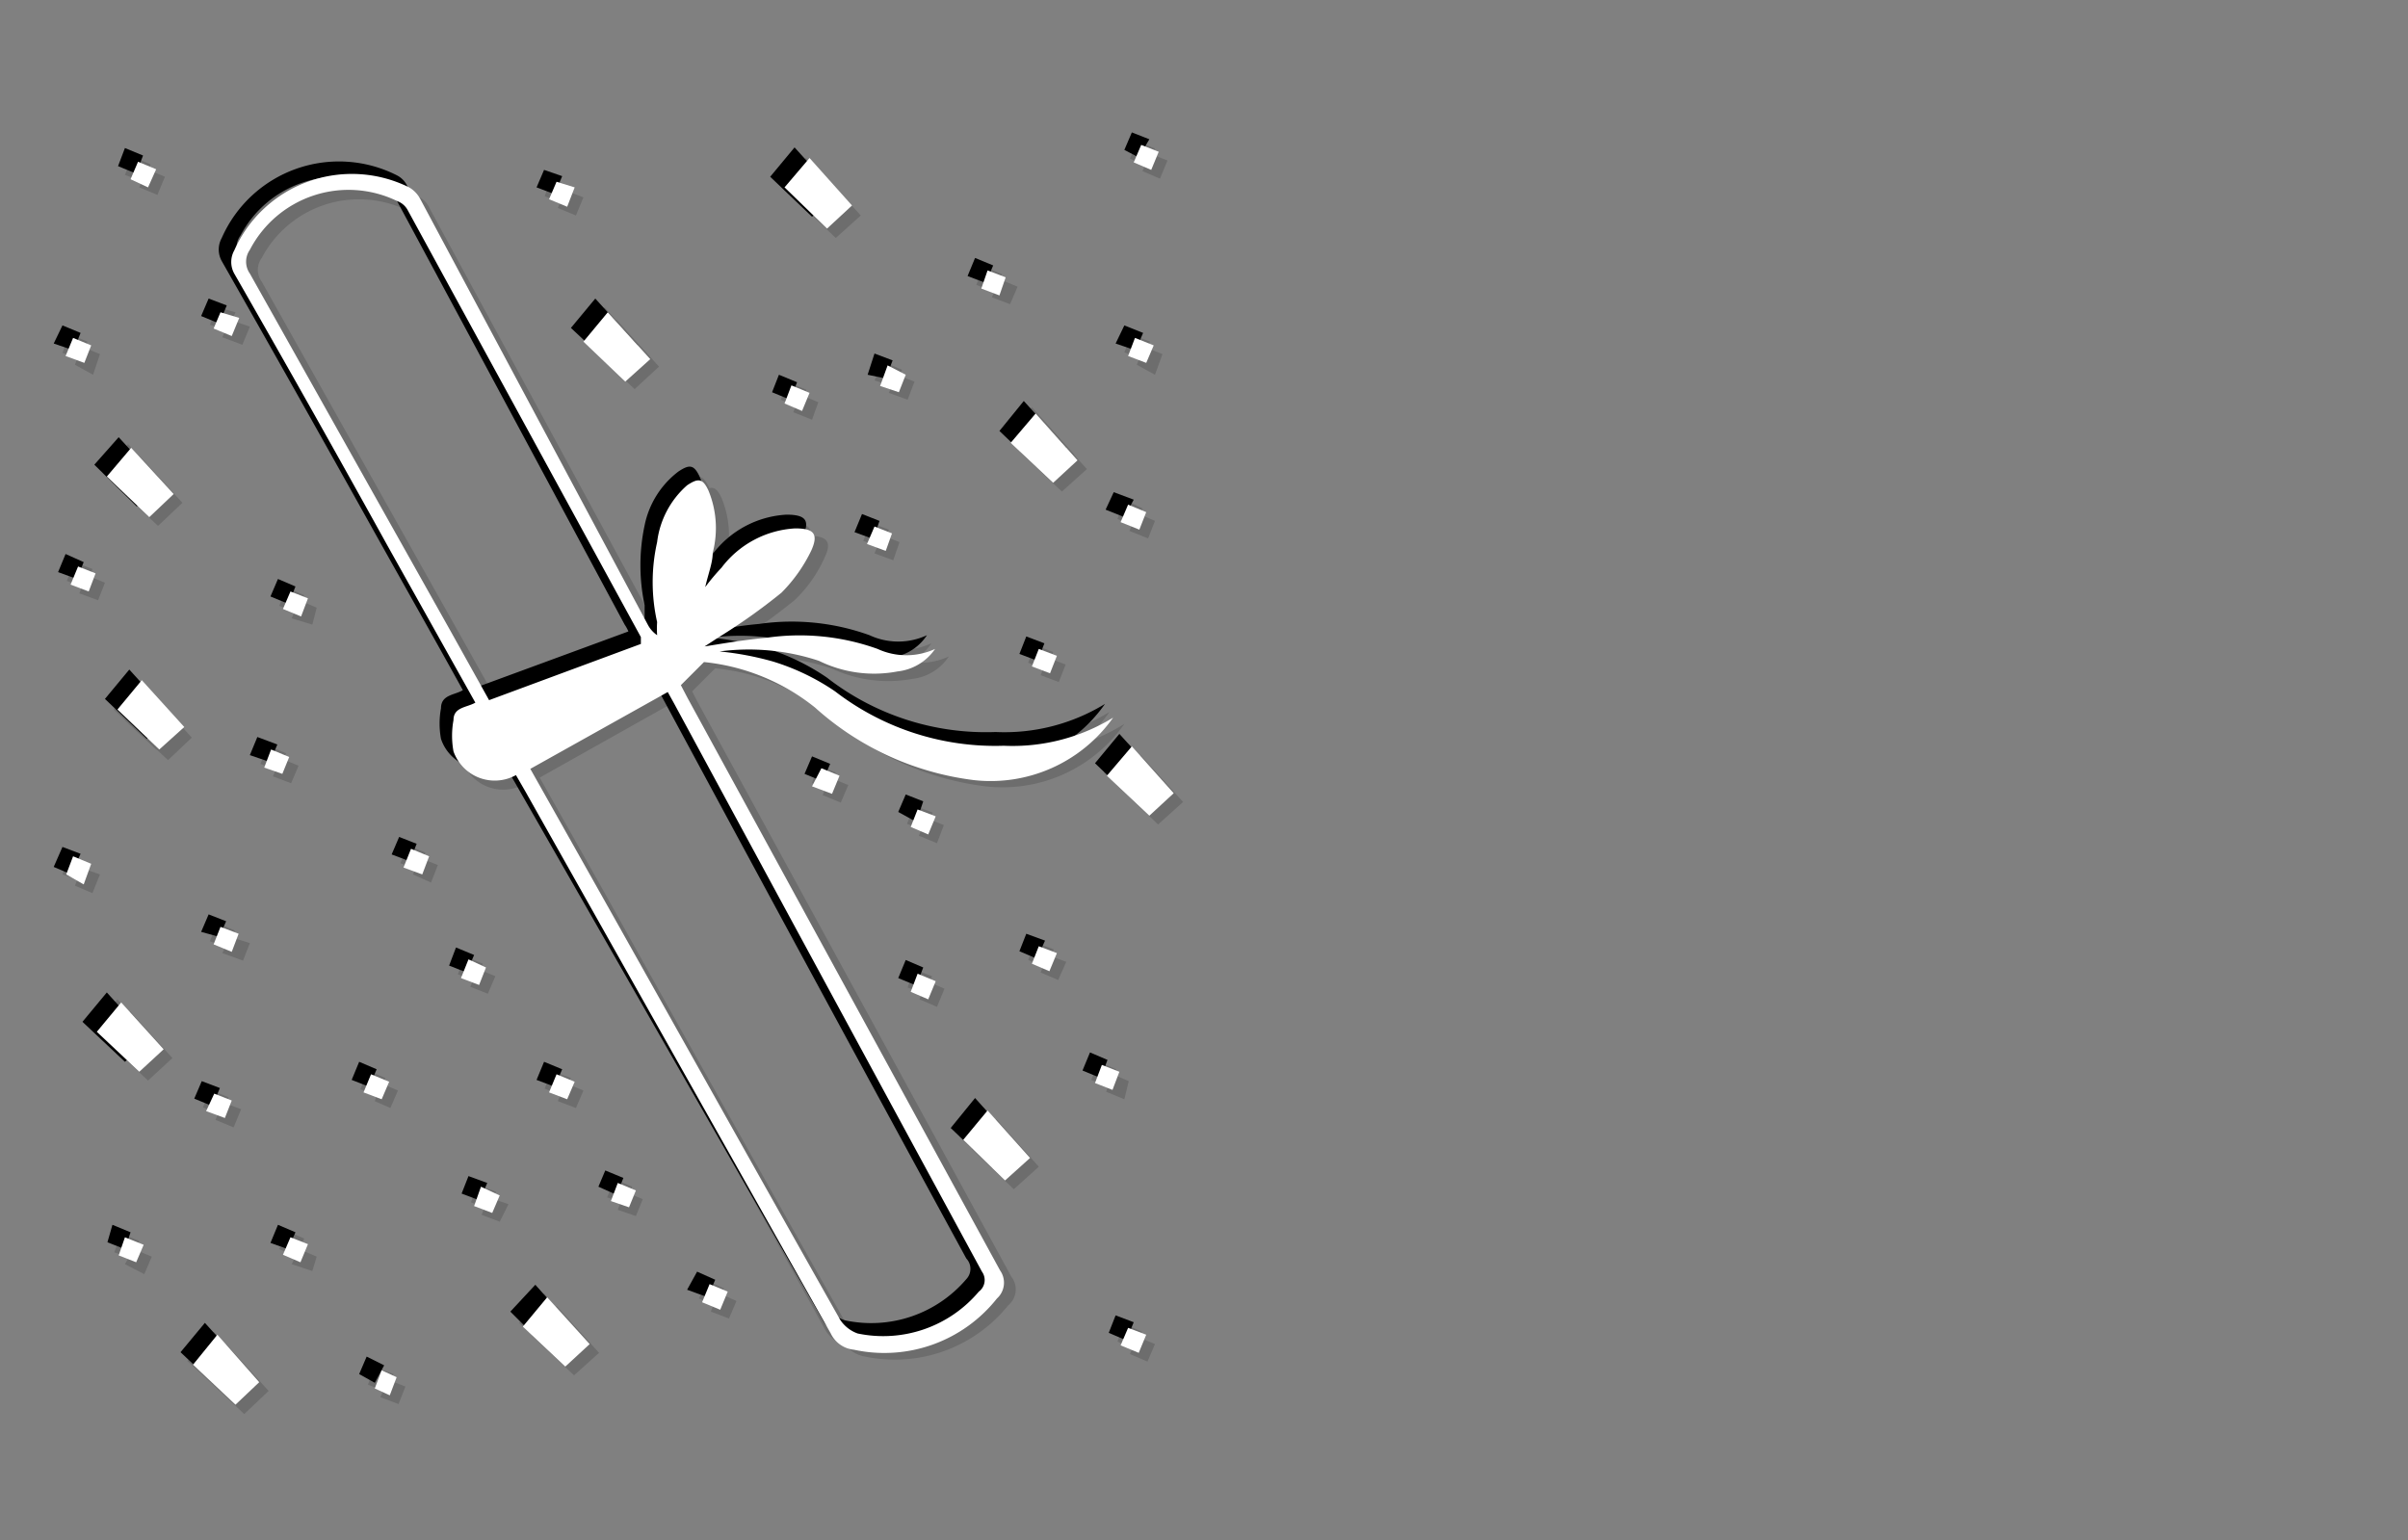 <svg xmlns="http://www.w3.org/2000/svg" viewBox="0 0 38.55 24.66"><rect x="0" y="0" width="38.55" height="24.66" fill="#808080" stroke="none"/><defs><style>.cls-1{isolation:isolate;}.cls-2{opacity:0.15;}.cls-2,.cls-3{mix-blend-mode:multiply;}.cls-4{fill:#fff;}</style></defs><title>convert-CUSTOMIZE-SVG-03</title><g class="cls-1"><g id="Layer_1" data-name="Layer 1"><g class="cls-2"><path d="M8.2,12.35a.7.7,0,0,1-1-.38,1.34,1.34,0,0,1,0-.49c0-.22.22-.2.36-.29L6.14,8.68Q4.93,6.49,3.7,4.32a.33.33,0,0,1,0-.37A2,2,0,0,1,6.5,3a.42.42,0,0,1,.18.19L10.32,9.9a.4.4,0,0,0,.14.16c0-.07,0-.14,0-.21a3.07,3.07,0,0,1,0-1.28,1.36,1.36,0,0,1,.55-.85c.17-.13.24-.12.34.08a1.61,1.61,0,0,1,.06,1c0,.17-.07.33-.11.55L11.48,9a1.62,1.62,0,0,1,1.18-.63c.29,0,.39.09.26.35a1.91,1.91,0,0,1-.48.68,11.44,11.44,0,0,1-1,.72l-.22.14c.36,0,.66-.11,1-.14a3.8,3.8,0,0,1,1.77.18,1.09,1.09,0,0,0,.92,0,.81.81,0,0,1-.59.36,2.08,2.08,0,0,1-1.26-.16,3.62,3.62,0,0,0-1.6-.16,4.73,4.73,0,0,1,.85.16,3.7,3.7,0,0,1,1,.49,4.28,4.28,0,0,0,2.7.87,3.17,3.17,0,0,0,1.75-.46,2.35,2.35,0,0,1-2.22,1A4.66,4.66,0,0,1,13,11.26a3.27,3.27,0,0,0-1.78-.73l-.37.36.11.22,4.95,9.15a.33.33,0,0,1-.05.46,2.33,2.33,0,0,1-2.29.82.51.51,0,0,1-.37-.27C11.6,18.38,10,15.5,8.35,12.62A2.52,2.52,0,0,0,8.2,12.35Zm.24-.1,1.07,1.91,3.89,6.91a.45.45,0,0,0,.27.22,2,2,0,0,0,1.94-.66.24.24,0,0,0,.05-.33c-1.65-3-3.28-6.07-4.92-9.1L10.63,11Zm1.76-2c0-.08,0-.09,0-.1Q8.32,6.73,6.47,3.31a.39.39,0,0,0-.16-.15A1.77,1.77,0,0,0,4,3.93a.33.33,0,0,0,0,.38Q5.59,7.16,7.18,10l.64,1.13Z"/><path d="M18.74,12.65l-.4.36-.67-.64.39-.47Z"/><path d="M1.65,7.58l.4-.47.67.74-.39.37Z"/><path d="M3.42,21.32l.68.75-.39.37L3,21.79Z"/><path d="M2.5,12l-.68-.64.39-.47.68.75Z"/><path d="M13.18,3.61,12.51,3l.39-.47.68.75Z"/><path d="M8.71,20.71l.68.76-.4.35-.68-.64Z"/><path d="M2.17,17.1l-.68-.64L1.88,16l.68.75Z"/><path d="M9.68,4.92l.67.75L10,6l-.68-.64Z"/><path d="M16.8,7.68,16.13,7l.39-.48.68.76Z"/><path d="M16.43,18.48l-.4.36-.67-.64.39-.47Z"/><path d="M14.15,5.8l.29.12-.11.28L14,6.09Z"/><path d="M18.29,8.14l-.11.28-.29-.11L18,8Z"/><path d="M16.74,15.49l-.28-.12.11-.28.3.11Z"/><path d="M17.89,21.48,18,21.2l.28.12-.11.28Z"/><path d="M9,3.26l-.28-.12.11-.29L9.14,3Z"/><path d="M15.75,4.27l.29.12-.12.29-.29-.12Z"/><path d="M1.11,5.35l.29.12-.11.28L1,5.65Z"/><path d="M18,5.64l.12-.28.29.11-.12.29Z"/><path d="M13.82,8.66l.12-.29.29.11-.11.29Z"/><path d="M6.53,13.54l.28.11-.11.28-.29-.11Z"/><path d="M16.57,10.33l.29.11-.11.29-.29-.12Z"/><path d="M1.29,14.1,1,14l.11-.28.29.11Z"/><path d="M9.84,18.88l.28.12-.1.28-.3-.11Z"/><path d="M7.44,15.31l.29.12-.12.28-.28-.11Z"/><path d="M14.81,15.92l-.28-.11.11-.29.28.11Z"/><path d="M3.77,5l-.12.28L3.36,5.2l.12-.28Z"/><path d="M17.59,17l.28.12-.11.29-.29-.12Z"/><path d="M1.94,19.75l.29.12-.12.28-.28-.1Z"/><path d="M12.61,6.12l.3.12-.12.28L12.5,6.4Z"/><path d="M6.3,22l-.12.28-.29-.11L6,21.89Z"/><path d="M11.31,20.5l.28.13-.12.28-.28-.12Z"/><path d="M13.09,12.25l.29.12-.12.28L13,12.54Z"/><path d="M18.37,2.66l-.28-.12.12-.28.28.12Z"/><path d="M2.32,2.92,2,2.8l.12-.29.29.12Z"/><path d="M4.47,9.7l.12-.29.28.12-.11.28Z"/><path d="M3.36,15.07l.12-.29.28.12-.11.28Z"/><path d="M7.94,19.08l-.12.28-.28-.11.1-.28Z"/><path d="M4.58,12.06l-.12.28-.29-.11.12-.29Z"/><path d="M14.81,13.3l-.29-.11.12-.29.29.11Z"/><path d="M9.14,17.26,9,17.54l-.28-.11.11-.28Z"/><path d="M3.25,17.73l.12-.28.29.12-.12.28Z"/><path d="M5.89,17.14l.28.12-.12.28-.28-.1Z"/><path d="M4.47,20l.12-.29.28.12-.12.29Z"/><path d="M1.37,9.41l-.3-.11L1.19,9l.29.11Z"/><path d="M8.4,12.55a.69.69,0,0,1-1-.38,1.34,1.34,0,0,1,0-.49c0-.22.22-.2.35-.29L6.34,8.87Q5.13,6.7,3.89,4.52a.38.38,0,0,1,0-.37,2.05,2.05,0,0,1,2.81-1,.37.37,0,0,1,.18.19l3.65,6.73a.37.37,0,0,0,.14.17c0-.07,0-.14,0-.21a3.07,3.07,0,0,1,0-1.28,1.41,1.41,0,0,1,.55-.86c.17-.12.24-.11.33.08a1.57,1.57,0,0,1,.07,1c0,.17-.07.33-.12.55l.26-.31a1.59,1.59,0,0,1,1.18-.63c.29,0,.39.08.26.35a2.16,2.16,0,0,1-.48.68,11.44,11.44,0,0,1-1,.72l-.22.14c.36-.05.66-.11,1-.14a3.67,3.67,0,0,1,1.77.18,1.09,1.09,0,0,0,.92,0,.81.81,0,0,1-.59.36,2.13,2.13,0,0,1-1.27-.16,3.44,3.44,0,0,0-1.59-.16,4.9,4.9,0,0,1,.85.16,3.67,3.67,0,0,1,1,.48,4.14,4.14,0,0,0,2.7.87A3.08,3.08,0,0,0,18,11.59a2.38,2.38,0,0,1-2.22,1,4.73,4.73,0,0,1-2.55-1.15,3.28,3.28,0,0,0-1.78-.74l-.37.37.11.21,5,9.16a.33.33,0,0,1-.05.46,2.33,2.33,0,0,1-2.29.82.51.51,0,0,1-.37-.27L8.55,12.81A2.43,2.43,0,0,0,8.4,12.55Zm.24-.1,1.07,1.9q1.93,3.47,3.88,6.92a.47.47,0,0,0,.28.22,2,2,0,0,0,1.94-.66.24.24,0,0,0,0-.33Q13.39,16,10.93,11.4l-.1-.18Zm1.76-2a.6.6,0,0,0,0-.11L6.67,3.51a.41.41,0,0,0-.17-.15,1.76,1.76,0,0,0-2.31.77.32.32,0,0,0,0,.38l3.2,5.7c.21.37.41.74.64,1.13Z"/><path d="M18.94,12.84l-.4.36-.67-.64.39-.47Z"/><path d="M1.85,7.78l.39-.47.68.74-.39.37Z"/><path d="M3.62,21.52l.68.75-.39.37L3.23,22Z"/><path d="M2.69,12.17,2,11.53l.39-.47.68.75Z"/><path d="M13.38,3.81l-.67-.64.39-.47.68.75Z"/><path d="M8.91,20.91l.68.75-.4.36-.68-.64Z"/><path d="M2.37,17.3l-.68-.64.39-.47.68.75Z"/><path d="M9.87,5.12l.68.75-.39.36-.68-.64Z"/><path d="M17,7.87l-.67-.63.39-.48.68.75Z"/><path d="M16.63,18.68l-.4.36-.67-.64.39-.48Z"/><path d="M14.35,6l.29.11-.11.29-.3-.11Z"/><path d="M18.49,8.34l-.11.28-.3-.12.13-.28Z"/><path d="M16.94,15.69l-.28-.12.11-.28.3.11Z"/><path d="M18.09,21.68l.11-.28.29.12-.12.28Z"/><path d="M9.22,3.45l-.29-.12.12-.28.29.11Z"/><path d="M16,4.47l.29.12-.12.28-.29-.11Z"/><path d="M1.31,5.55l.29.12L1.49,6,1.2,5.84Z"/><path d="M18.2,5.84l.11-.29.3.12L18.49,6Z"/><path d="M14,8.86l.12-.29.28.11-.1.29Z"/><path d="M6.73,13.74l.28.11-.11.28L6.61,14Z"/><path d="M16.77,10.53l.29.11-.11.28-.29-.11Z"/><path d="M1.48,14.3l-.28-.12.11-.28L1.6,14Z"/><path d="M10,19.08l.29.12-.11.27-.29-.1Z"/><path d="M7.64,15.51l.29.12-.12.28-.28-.11Z"/><path d="M15,16.12,14.72,16l.12-.29.28.12Z"/><path d="M4,5.23l-.12.29L3.56,5.4l.12-.28Z"/><path d="M17.79,17.19l.28.12L18,17.6l-.29-.12Z"/><path d="M2.14,20l.29.12-.12.28L2,20.24Z"/><path d="M12.81,6.32l.29.12L13,6.72,12.7,6.6Z"/><path d="M6.49,22.2l-.11.28-.29-.11.12-.28Z"/><path d="M11.5,20.7l.29.13-.12.28L11.38,21Z"/><path d="M13.29,12.45l.29.12-.12.28-.29-.12Z"/><path d="M18.57,2.86l-.28-.12.12-.28.28.11Z"/><path d="M2.52,3.12,2.23,3l.12-.29.29.12Z"/><path d="M4.67,9.9l.12-.29.28.12L5,10Z"/><path d="M3.56,15.26,3.68,15,4,15.1l-.11.28Z"/><path d="M8.14,19.28,8,19.56l-.29-.11.11-.28Z"/><path d="M4.78,12.26l-.12.28-.29-.11.12-.29Z"/><path d="M15,13.5l-.29-.12.12-.28.28.11Z"/><path d="M9.34,17.46l-.12.28-.29-.11.12-.29Z"/><path d="M3.45,17.93l.12-.28.29.11-.12.29Z"/><path d="M6.09,17.34l.28.12-.12.28L6,17.63Z"/><path d="M4.67,20.24,4.79,20l.28.12L5,20.35Z"/><path d="M1.57,9.61l-.3-.11.12-.29.29.12Z"/></g><g class="cls-3"><path d="M8.06,12.21a.69.69,0,0,1-1-.38,1.34,1.34,0,0,1,0-.49c0-.22.22-.21.35-.29C6.94,10.2,6.47,9.37,6,8.53Q4.79,6.36,3.55,4.18a.38.38,0,0,1,0-.37,2.05,2.05,0,0,1,2.81-1A.37.37,0,0,1,6.53,3l3.65,6.73a.37.37,0,0,0,.14.17c0-.07,0-.14,0-.21a3.07,3.07,0,0,1,0-1.28,1.44,1.44,0,0,1,.54-.86c.18-.12.25-.11.34.08a1.57,1.57,0,0,1,.07,1c0,.17-.07.33-.12.55l.26-.31a1.59,1.59,0,0,1,1.18-.63c.29,0,.39.08.26.35a2.33,2.33,0,0,1-.48.68,11.44,11.44,0,0,1-1,.72l-.22.14c.36-.05.66-.11,1-.14a3.67,3.67,0,0,1,1.77.18,1.09,1.09,0,0,0,.92,0,.81.81,0,0,1-.59.36,2.13,2.13,0,0,1-1.27-.16,3.44,3.44,0,0,0-1.59-.16,4.9,4.9,0,0,1,.85.16,3.67,3.67,0,0,1,1,.48,4.14,4.14,0,0,0,2.7.87,3.08,3.08,0,0,0,1.75-.45,2.38,2.38,0,0,1-2.22,1,4.73,4.73,0,0,1-2.55-1.15,3.28,3.28,0,0,0-1.78-.74l-.37.37.11.21,4.95,9.16a.33.33,0,0,1,0,.46,2.33,2.33,0,0,1-2.29.82.51.51,0,0,1-.37-.27L8.21,12.47C8.16,12.39,8.12,12.3,8.06,12.21Zm.24-.1L9.37,14q1.94,3.47,3.88,6.92a.47.47,0,0,0,.28.22,2,2,0,0,0,1.94-.66.24.24,0,0,0,0-.33q-2.48-4.55-4.93-9.1l-.1-.18Zm1.76-2A.6.6,0,0,0,10,10L6.33,3.17A.41.41,0,0,0,6.16,3a1.76,1.76,0,0,0-2.31.77.32.32,0,0,0,0,.38L7,9.87c.21.37.41.74.64,1.13Z"/><path d="M18.6,12.5l-.4.36-.67-.64.39-.47Z"/><path d="M1.51,7.44,1.9,7l.68.74-.39.37Z"/><path d="M3.28,21.18l.68.75-.39.36-.68-.64Z"/><path d="M2.35,11.83l-.67-.64.39-.47.68.75Z"/><path d="M13,3.47l-.67-.64.39-.47.68.75Z"/><path d="M8.57,20.57l.67.75-.39.36L8.17,21Z"/><path d="M2,17l-.68-.64.39-.47.68.75Z"/><path d="M9.53,4.78l.68.75-.39.36-.68-.64Z"/><path d="M16.66,7.53,16,6.9l.39-.48.68.75Z"/><path d="M16.29,18.34l-.4.36-.67-.64.39-.48Z"/><path d="M14,5.66l.29.11-.11.29L13.89,6Z"/><path d="M18.15,8,18,8.28l-.3-.12.13-.28Z"/><path d="M16.6,15.35l-.28-.12.11-.28.3.11Z"/><path d="M17.75,21.34l.11-.28.29.11-.12.29Z"/><path d="M8.88,3.11,8.59,3l.12-.28L9,2.82Z"/><path d="M15.61,4.13l.29.12-.12.28-.29-.11Z"/><path d="M1,5.21l.29.12-.11.28L.86,5.5Z"/><path d="M17.86,5.5,18,5.21l.3.12-.12.28Z"/><path d="M13.68,8.52l.12-.29.28.11-.1.29Z"/><path d="M6.39,13.4l.28.11-.11.28-.29-.11Z"/><path d="M16.43,10.19l.29.11-.11.28-.29-.11Z"/><path d="M1.14,14l-.28-.12L1,13.56l.29.11Z"/><path d="M9.69,18.74l.29.12-.11.27L9.58,19Z"/><path d="M7.3,15.17l.29.12-.12.28-.28-.11Z"/><path d="M14.67,15.78l-.29-.12.12-.29.28.12Z"/><path d="M3.63,4.89l-.12.29-.29-.12.12-.28Z"/><path d="M17.45,16.85l.28.12-.11.29-.29-.12Z"/><path d="M1.8,19.61l.29.12L2,20l-.28-.11Z"/><path d="M12.47,6l.29.12-.11.28-.29-.12Z"/><path d="M6.15,21.86,6,22.14,5.75,22l.12-.28Z"/><path d="M11.16,20.36l.29.13-.12.28L11,20.65Z"/><path d="M13,12.11l.29.12-.12.28-.29-.12Z"/><path d="M18.23,2.52,18,2.4l.12-.28.28.11Z"/><path d="M2.18,2.78l-.29-.12L2,2.37l.29.12Z"/><path d="M4.33,9.55l.12-.28.28.12-.11.28Z"/><path d="M3.22,14.92l.12-.28.28.11L3.51,15Z"/><path d="M7.8,18.94l-.12.28-.29-.11.11-.28Z"/><path d="M4.44,11.92l-.12.28L4,12.09l.12-.29Z"/><path d="M14.67,13.16,14.38,13l.12-.28.28.11Z"/><path d="M9,17.12l-.12.28-.29-.11L8.71,17Z"/><path d="M3.11,17.59l.12-.28.29.11-.12.29Z"/><path d="M5.75,17l.28.12-.12.28-.28-.11Z"/><path d="M4.33,19.9l.12-.29.28.12L4.61,20Z"/><path d="M1.23,9.27l-.3-.11.12-.29L1.34,9Z"/></g><path class="cls-4" d="M8.26,12.41a.7.7,0,0,1-1-.38,1.38,1.38,0,0,1,0-.5c0-.21.21-.2.35-.28L6.2,8.73Q5,6.56,3.75,4.38a.38.38,0,0,1,0-.37A2.06,2.06,0,0,1,6.55,3a.47.47,0,0,1,.18.19L10.37,10a.47.47,0,0,0,.15.17,1.55,1.55,0,0,1,0-.21,2.91,2.91,0,0,1,0-1.28A1.44,1.44,0,0,1,11,7.77c.18-.12.25-.11.34.08a1.57,1.57,0,0,1,.07,1c0,.16-.07.33-.12.55a3.46,3.46,0,0,1,.26-.31,1.59,1.59,0,0,1,1.18-.63c.29,0,.38.08.26.35a2.47,2.47,0,0,1-.48.68,9.51,9.51,0,0,1-1,.71l-.23.15c.37-.06.67-.11,1-.14a3.69,3.69,0,0,1,1.77.18,1.1,1.1,0,0,0,.92,0,.84.84,0,0,1-.6.36,2,2,0,0,1-1.26-.17,3.58,3.58,0,0,0-1.59-.15,4.9,4.9,0,0,1,.85.16,3.67,3.67,0,0,1,1,.48,4.2,4.2,0,0,0,2.7.87,3.08,3.08,0,0,0,1.75-.45,2.4,2.4,0,0,1-2.23,1,4.65,4.65,0,0,1-2.54-1.16,3.38,3.38,0,0,0-1.78-.73l-.37.37.11.21,5,9.16a.34.34,0,0,1-.05.45,2.3,2.3,0,0,1-2.29.82.46.46,0,0,1-.37-.26L8.41,12.67Zm.23-.1,1.07,1.9c1.3,2.31,2.59,4.62,3.89,6.92a.56.56,0,0,0,.28.22,2,2,0,0,0,1.94-.67.23.23,0,0,0,.05-.32q-2.47-4.55-4.93-9.1l-.1-.18Zm1.77-2c0-.08,0-.1,0-.11L6.53,3.37a.31.31,0,0,0-.17-.15A1.78,1.78,0,0,0,4,4a.33.33,0,0,0,0,.38l3.2,5.7.63,1.13Z"/><path class="cls-4" d="M18.79,12.7l-.39.36-.68-.64.4-.47Z"/><path class="cls-4" d="M1.71,7.63l.39-.46.68.74-.39.37Z"/><path class="cls-4" d="M3.48,21.37l.67.76-.38.36-.68-.64Z"/><path class="cls-4" d="M2.55,12l-.67-.64.39-.47.68.75Z"/><path class="cls-4" d="M13.24,3.66,12.56,3l.4-.47.68.76Z"/><path class="cls-4" d="M8.76,20.77l.68.75-.39.36-.68-.64Z"/><path class="cls-4" d="M2.23,17.16l-.68-.64.39-.47.68.75Z"/><path class="cls-4" d="M9.73,5l.68.75-.4.36-.67-.64Z"/><path class="cls-4" d="M16.86,7.73l-.68-.64.4-.47.67.75Z"/><path class="cls-4" d="M16.49,18.54l-.4.36-.67-.65.39-.47Z"/><path class="cls-4" d="M14.21,5.85,14.5,6l-.11.28-.3-.1Z"/><path class="cls-4" d="M18.35,8.2l-.11.28-.3-.12.12-.28Z"/><path class="cls-4" d="M16.8,15.55l-.28-.12.11-.28.29.11Z"/><path class="cls-4" d="M17.94,21.54l.12-.28.29.11-.12.29Z"/><path class="cls-4" d="M9.08,3.31l-.29-.12.12-.28L9.2,3Z"/><path class="cls-4" d="M15.81,4.33l.29.11L16,4.73l-.29-.11Z"/><path class="cls-4" d="M1.17,5.41l.29.12-.11.28-.3-.11Z"/><path class="cls-4" d="M18.06,5.7l.11-.29.3.12-.12.28Z"/><path class="cls-4" d="M13.88,8.71,14,8.43l.28.11-.1.28Z"/><path class="cls-4" d="M6.58,13.59l.29.12L6.76,14l-.3-.11Z"/><path class="cls-4" d="M16.63,10.39l.29.11-.11.28-.29-.11Z"/><path class="cls-4" d="M1.34,14.16,1.06,14l.11-.29.29.12Z"/><path class="cls-4" d="M9.89,18.94l.29.12-.11.27-.29-.1Z"/><path class="cls-4" d="M7.5,15.36l.28.13-.11.28-.29-.11Z"/><path class="cls-4" d="M14.86,16l-.28-.12.11-.29.29.12Z"/><path class="cls-4" d="M3.83,5.09l-.12.29-.29-.12L3.53,5Z"/><path class="cls-4" d="M17.64,17.05l.28.11-.11.29-.28-.11Z"/><path class="cls-4" d="M2,19.81l.3.12-.12.28-.28-.11Z"/><path class="cls-4" d="M12.67,6.17l.29.12-.12.29-.28-.12Z"/><path class="cls-4" d="M6.35,22.05l-.11.29L6,22.23l.11-.29Z"/><path class="cls-4" d="M11.36,20.56l.29.12-.12.29-.29-.12Z"/><path class="cls-4" d="M13.15,12.3l.29.12-.12.29L13,12.59Z"/><path class="cls-4" d="M18.43,2.72l-.28-.12.12-.28.28.11Z"/><path class="cls-4" d="M2.37,3l-.28-.13.12-.28.29.12Z"/><path class="cls-4" d="M4.53,9.75l.12-.28.28.11-.11.29Z"/><path class="cls-4" d="M3.42,15.12l.11-.28.29.11-.11.29Z"/><path class="cls-4" d="M8,19.14l-.12.28-.29-.11L7.7,19Z"/><path class="cls-4" d="M4.63,12.12l-.11.27-.29-.1L4.34,12Z"/><path class="cls-4" d="M14.86,13.36l-.28-.12.11-.28.29.11Z"/><path class="cls-4" d="M9.2,17.32l-.12.28-.29-.11.12-.29Z"/><path class="cls-4" d="M3.3,17.79l.13-.28.28.11-.11.28Z"/><path class="cls-4" d="M5.94,17.2l.29.12-.12.28-.29-.11Z"/><path class="cls-4" d="M4.53,20.09l.12-.28.28.11-.12.29Z"/><path class="cls-4" d="M1.42,9.47l-.29-.11.12-.29.28.11Z"/></g></g></svg>